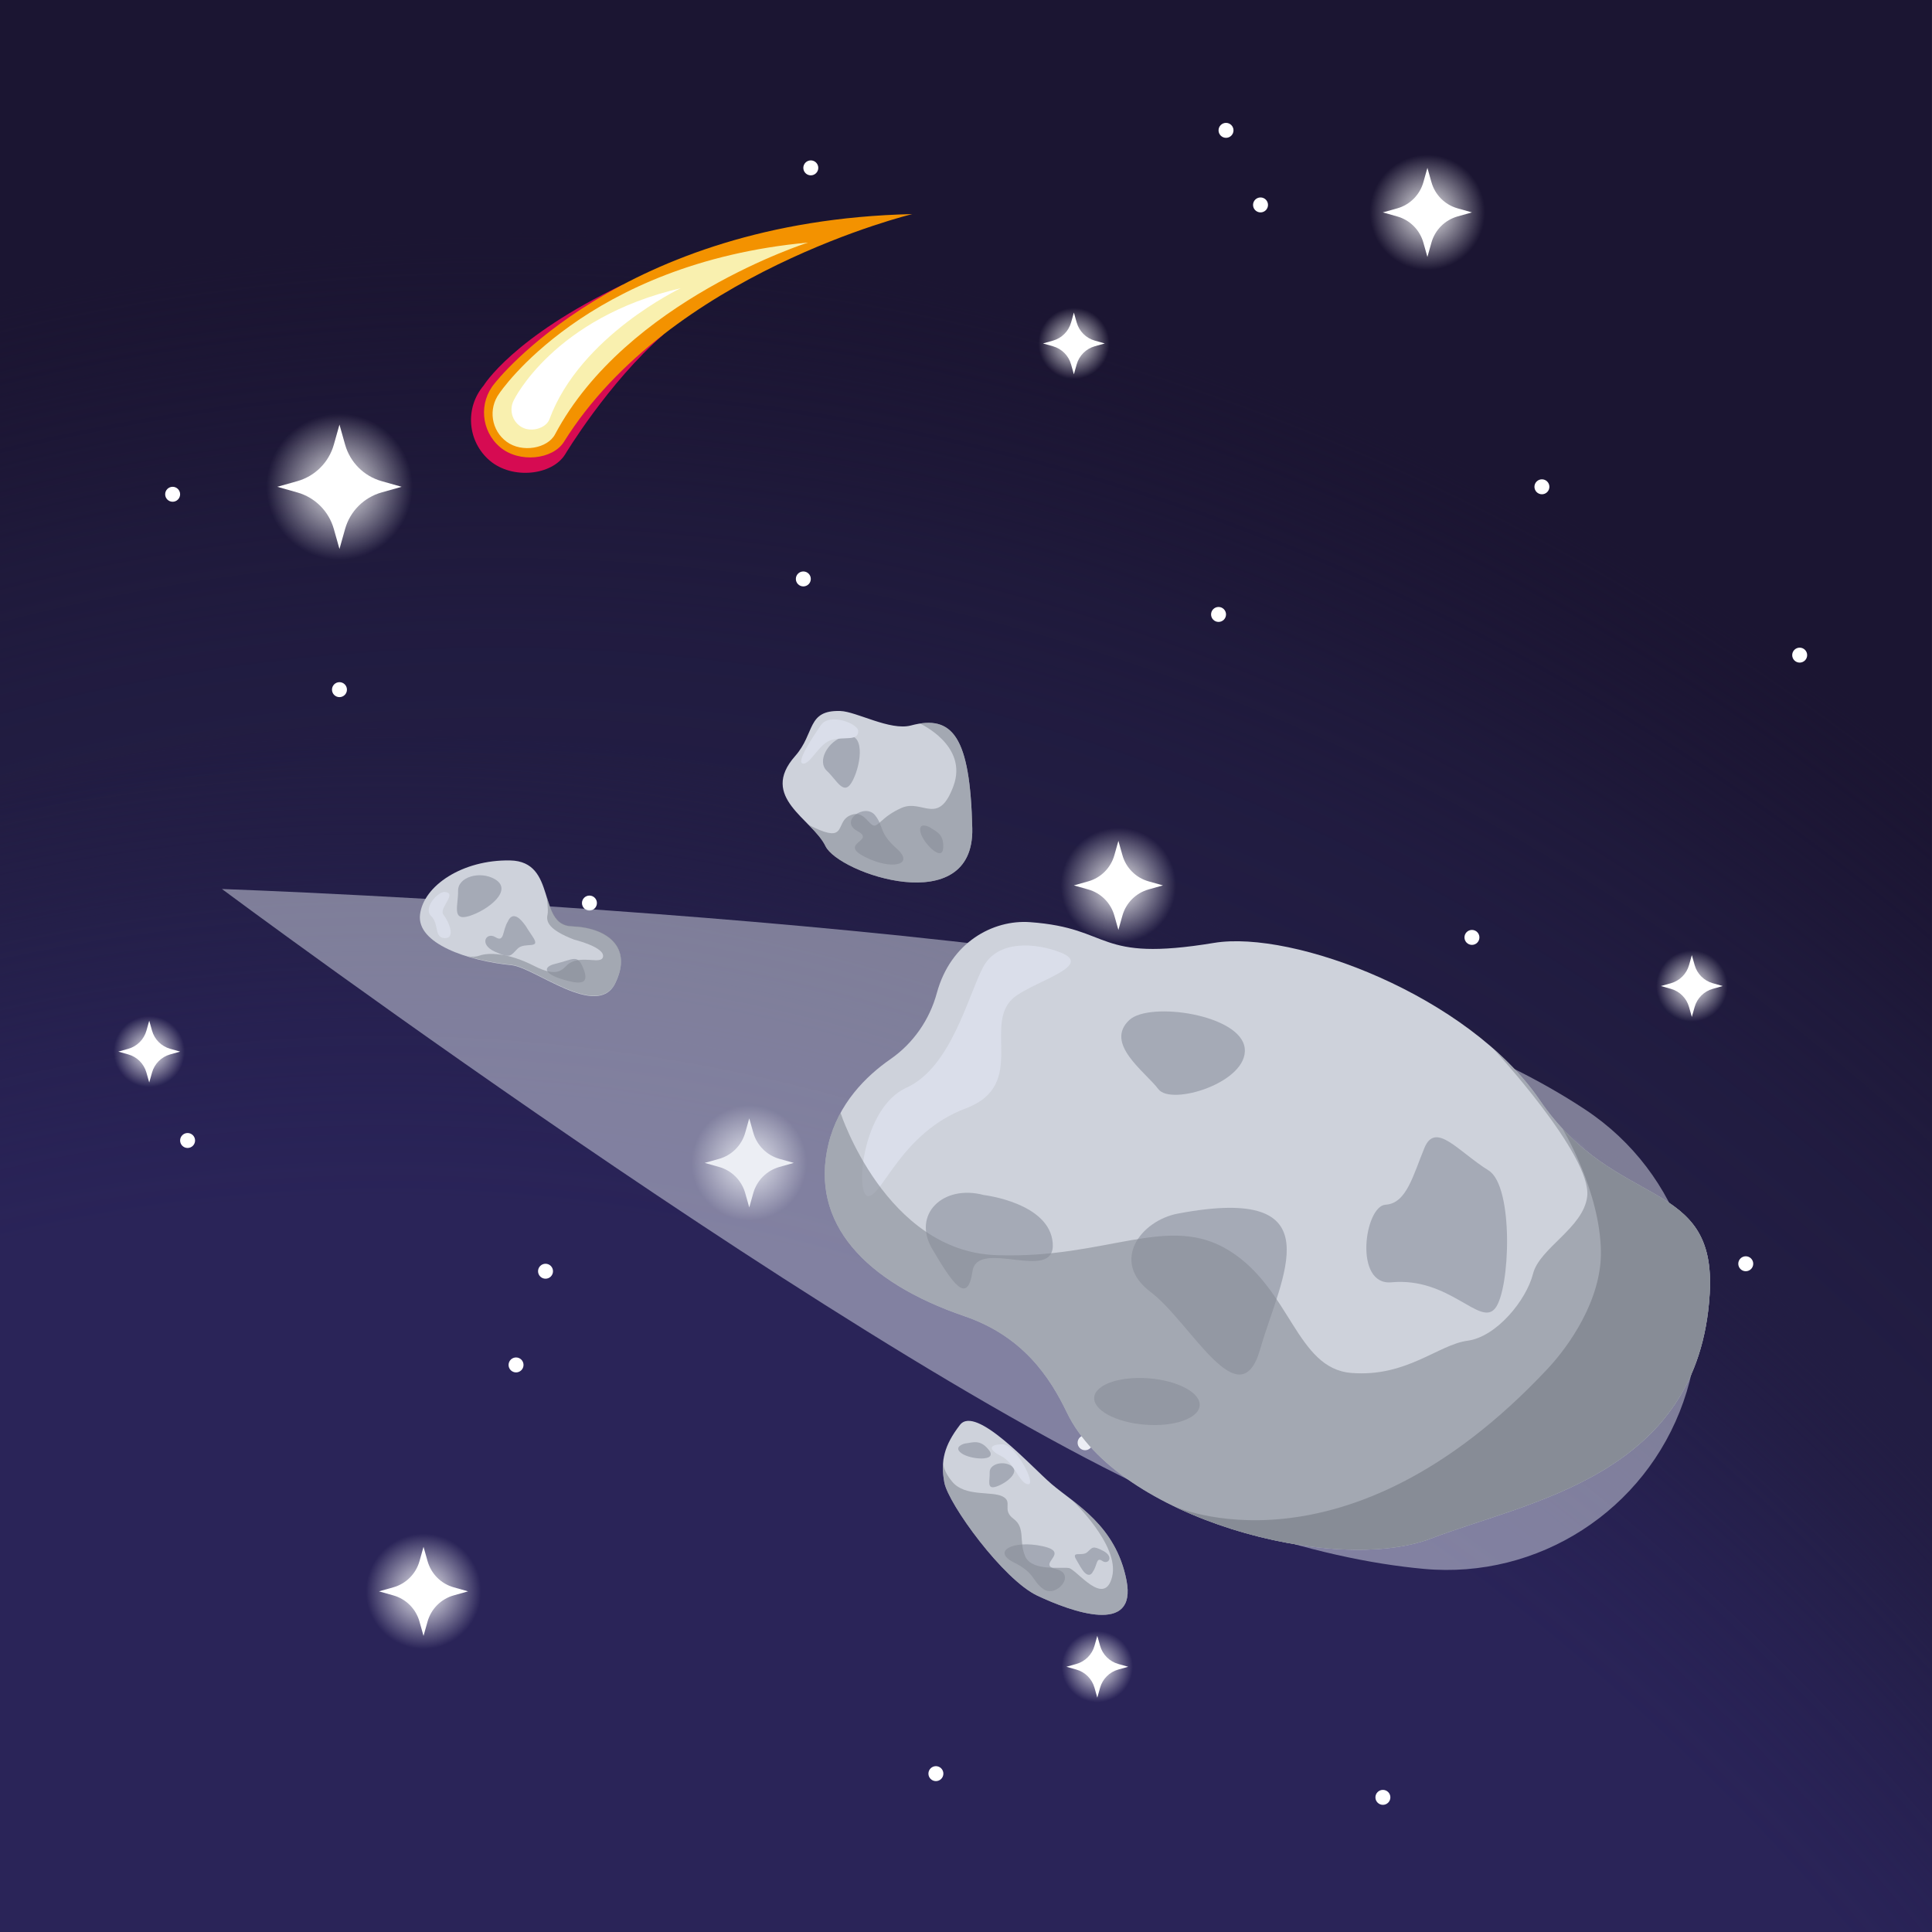 <?xml version="1.0" encoding="UTF-8"?><svg id="Ebene_2" xmlns="http://www.w3.org/2000/svg" xmlns:xlink="http://www.w3.org/1999/xlink" viewBox="0 0 1000.02 1000"><rect x="0" y="0" width="1000.02" height="1000" fill="#808080" stroke="none"/><defs><style>.cls-1{fill:url(#Unbenannter_Verlauf_14-10);}.cls-2{fill:url(#Unbenannter_Verlauf_14-4);}.cls-3{fill:url(#Unbenannter_Verlauf_14-2);}.cls-4{fill:url(#Unbenannter_Verlauf_14-8);}.cls-5{fill:url(#Unbenannter_Verlauf_14-3);}.cls-6{fill:url(#Unbenannter_Verlauf_14-5);}.cls-7{fill:url(#Unbenannter_Verlauf_14-6);}.cls-8{fill:url(#Unbenannter_Verlauf_14-7);}.cls-9{fill:url(#Unbenannter_Verlauf_14-9);}.cls-10{fill:#f9f0af;}.cls-11{fill:#fff;}.cls-12{fill:#f39200;}.cls-13{fill:#ced2db;}.cls-14{fill:#a5aab6;}.cls-15{fill:#d60b52;}.cls-16,.cls-17{fill:#dadeea;}.cls-18{fill:#1b1532;}.cls-19,.cls-20{fill:#878c96;}.cls-21{fill:url(#Unbenannter_Verlauf_295);}.cls-22{fill:url(#Unbenannter_Verlauf_297);}.cls-23{fill:url(#Unbenannter_Verlauf_14);}.cls-20{opacity:.6;}.cls-17{opacity:.5;}</style><radialGradient id="Unbenannter_Verlauf_295" cx="257.45" cy="2118.89" fx="257.45" fy="2118.89" r="1400.42" gradientTransform="translate(0 -786.38) scale(1 1.26)" gradientUnits="userSpaceOnUse"><stop offset=".84" stop-color="#221d43"/><stop offset=".88" stop-color="#211c41" stop-opacity=".94"/><stop offset=".92" stop-color="#201b3e" stop-opacity=".76"/><stop offset=".96" stop-color="#1e1839" stop-opacity=".45"/><stop offset="1" stop-color="#1b1532" stop-opacity=".03"/><stop offset="1" stop-color="#1b1532" stop-opacity="0"/></radialGradient><radialGradient id="Unbenannter_Verlauf_297" cx="199.55" cy="2573.71" fx="199.55" fy="2573.71" r="1359.71" gradientTransform="translate(0 -1325.44) scale(1 1.4)" gradientUnits="userSpaceOnUse"><stop offset=".87" stop-color="#2a2458"/><stop offset=".89" stop-color="#292357" stop-opacity=".95"/><stop offset=".92" stop-color="#282254" stop-opacity=".81"/><stop offset=".95" stop-color="#26214f" stop-opacity=".58"/><stop offset=".98" stop-color="#241e48" stop-opacity=".26"/><stop offset="1" stop-color="#221d43" stop-opacity="0"/></radialGradient><radialGradient id="Unbenannter_Verlauf_14" cx="738.85" cy="109.94" fx="738.85" fy="109.94" r="29.83" gradientUnits="userSpaceOnUse"><stop offset="0" stop-color="#fcea10"/><stop offset="0" stop-color="#fff" stop-opacity=".94"/><stop offset="1" stop-color="#fff" stop-opacity="0"/></radialGradient><radialGradient id="Unbenannter_Verlauf_14-2" cx="578.9" cy="458.29" fx="578.9" fy="458.29" xlink:href="#Unbenannter_Verlauf_14"/><radialGradient id="Unbenannter_Verlauf_14-3" cx="387.82" cy="601.93" fx="387.82" fy="601.93" xlink:href="#Unbenannter_Verlauf_14"/><radialGradient id="Unbenannter_Verlauf_14-4" cx="77.24" cy="544.32" fx="77.24" fy="544.32" r="18.44" xlink:href="#Unbenannter_Verlauf_14"/><radialGradient id="Unbenannter_Verlauf_14-5" cx="555.85" cy="177.77" fx="555.85" fy="177.77" r="18.44" xlink:href="#Unbenannter_Verlauf_14"/><radialGradient id="Unbenannter_Verlauf_14-6" cx="875.72" cy="510.38" fx="875.72" fy="510.38" r="18.44" xlink:href="#Unbenannter_Verlauf_14"/><radialGradient id="Unbenannter_Verlauf_14-7" cx="567.97" cy="862.73" fx="567.97" fy="862.73" r="18.44" xlink:href="#Unbenannter_Verlauf_14"/><radialGradient id="Unbenannter_Verlauf_14-8" cx="219.23" cy="823.7" fx="219.23" fy="823.7" xlink:href="#Unbenannter_Verlauf_14"/><radialGradient id="Unbenannter_Verlauf_14-9" cx="798.11" cy="613.37" fx="798.11" fy="613.37" xlink:href="#Unbenannter_Verlauf_14"/><radialGradient id="Unbenannter_Verlauf_14-10" cx="175.71" cy="251.97" fx="175.71" fy="251.97" r="37.83" xlink:href="#Unbenannter_Verlauf_14"/></defs><g id="design_5"><g><g><rect class="cls-18" x="0" width="1000" height="1000"/><path class="cls-21" d="M1000.01,386.06C811.24,222.92,539.79,120.61,238.11,120.61,156.16,120.61,76.44,128.16,0,142.43V1000H1000.01V386.06Z"/><path class="cls-22" d="M1000.02,746.29c-188.04-224.19-490.23-369.59-830.98-369.59-57.57,0-114.04,4.15-169.04,12.13V1000H1000.01v-253.71Z"/><path class="cls-11" d="M821.15,613.37l-7.43,2.09c-6.56,1.84-11.68,6.97-13.53,13.53l-2.09,7.43-2.1-7.44c-1.85-6.55-6.96-11.67-13.51-13.51l-7.44-2.1,7.43-2.09c6.56-1.84,11.68-6.97,13.53-13.53l2.09-7.43,2.1,7.44c1.85,6.55,6.96,11.67,13.51,13.51l7.44,2.1Z"/><path class="cls-11" d="M601.94,458.29l-7.43,2.09c-6.56,1.84-11.68,6.97-13.53,13.53l-2.09,7.43-2.1-7.44c-1.85-6.55-6.96-11.67-13.51-13.51l-7.44-2.1,7.43-2.09c6.56-1.84,11.68-6.97,13.53-13.53l2.09-7.43,2.1,7.44c1.85,6.55,6.96,11.67,13.51,13.51l7.44,2.1Z"/><path class="cls-11" d="M761.89,109.94l-7.43,2.09c-6.56,1.84-11.68,6.97-13.53,13.53l-2.09,7.43-2.1-7.44c-1.85-6.55-6.96-11.67-13.51-13.51l-7.44-2.1,7.43-2.09c6.56-1.84,11.68-6.97,13.53-13.53l2.09-7.43,2.1,7.44c1.85,6.55,6.96,11.67,13.51,13.51l7.44,2.1Z"/><path class="cls-11" d="M410.87,601.93l-7.43,2.09c-6.56,1.84-11.68,6.97-13.53,13.53l-2.09,7.43-2.1-7.44c-1.85-6.55-6.96-11.67-13.51-13.51l-7.44-2.1,7.43-2.09c6.56-1.84,11.68-6.97,13.53-13.53l2.09-7.43,2.1,7.44c1.85,6.55,6.96,11.67,13.51,13.51l7.44,2.1Z"/><path class="cls-11" d="M242.27,823.7l-7.43,2.09c-6.56,1.84-11.68,6.97-13.53,13.53l-2.09,7.43-2.1-7.44c-1.85-6.55-6.96-11.67-13.51-13.51l-7.44-2.1,7.43-2.09c6.56-1.84,11.68-6.97,13.53-13.53l2.09-7.43,2.1,7.44c1.85,6.55,6.96,11.67,13.51,13.51l7.44,2.1Z"/><path class="cls-11" d="M583.96,862.73l-5.15,1.45c-4.55,1.28-8.11,4.84-9.39,9.39l-1.45,5.15-1.46-5.16c-1.28-4.54-4.83-8.09-9.37-9.37l-5.16-1.46,5.15-1.45c4.55-1.28,8.11-4.84,9.39-9.39l1.45-5.15,1.46,5.16c1.28,4.54,4.83,8.09,9.37,9.37l5.16,1.46Z"/><path class="cls-11" d="M93.23,544.32l-5.15,1.45c-4.55,1.28-8.11,4.84-9.39,9.39l-1.45,5.15-1.46-5.16c-1.28-4.54-4.83-8.09-9.37-9.37l-5.16-1.46,5.15-1.45c4.55-1.28,8.11-4.84,9.39-9.39l1.45-5.15,1.46,5.16c1.28,4.54,4.83,8.09,9.37,9.37l5.16,1.46Z"/><path class="cls-11" d="M891.7,510.38l-5.15,1.45c-4.55,1.28-8.11,4.84-9.39,9.39l-1.45,5.15-1.46-5.16c-1.28-4.54-4.83-8.09-9.37-9.37l-5.16-1.46,5.15-1.45c4.55-1.28,8.11-4.84,9.39-9.39l1.45-5.15,1.46,5.16c1.28,4.54,4.83,8.09,9.37,9.37l5.16,1.46Z"/><path class="cls-11" d="M571.84,177.77l-5.15,1.45c-4.55,1.28-8.11,4.84-9.39,9.39l-1.45,5.15-1.46-5.16c-1.28-4.54-4.83-8.09-9.37-9.37l-5.16-1.46,5.15-1.45c4.55-1.28,8.11-4.84,9.39-9.39l1.45-5.15,1.46,5.16c1.28,4.54,4.83,8.09,9.37,9.37l5.16,1.46Z"/><path class="cls-11" d="M207.89,251.97l-10.37,2.92c-9.16,2.58-16.32,9.73-18.89,18.89l-2.92,10.37-2.93-10.38c-2.58-9.14-9.72-16.29-18.87-18.87l-10.38-2.93,10.37-2.92c9.16-2.58,16.32-9.73,18.89-18.89l2.92-10.37,2.93,10.38c2.58,9.14,9.72,16.29,18.87,18.87l10.38,2.93Z"/><circle class="cls-11" cx="630.73" cy="318.04" r="3.87"/><circle class="cls-11" cx="715.8" cy="930.33" r="3.87"/><circle class="cls-11" cx="731.99" cy="742.92" r="3.87"/><circle class="cls-11" cx="484.43" cy="918.05" r="3.87"/><circle class="cls-11" cx="282.37" cy="658" r="3.87"/><circle class="cls-11" cx="267.11" cy="706.5" r="3.87"/><circle class="cls-11" cx="97.1" cy="590.33" r="3.87"/><circle class="cls-11" cx="89.36" cy="255.84" r="3.87"/><circle class="cls-11" cx="571.84" cy="598.07" r="3.87"/><circle class="cls-11" cx="305.1" cy="467.43" r="3.87"/><circle class="cls-11" cx="263.24" cy="193.76" r="3.87"/><circle class="cls-11" cx="175.71" cy="356.97" r="3.87"/><circle class="cls-11" cx="419.68" cy="86.89" r="3.87"/><circle class="cls-11" cx="561.65" cy="746.78" r="3.87"/><circle class="cls-11" cx="415.81" cy="299.66" r="3.87"/><circle class="cls-11" cx="652.46" cy="106.07" r="3.87"/><circle class="cls-11" cx="634.6" cy="67.47" r="3.87"/><circle class="cls-11" cx="798.11" cy="251.97" r="3.87"/><circle class="cls-11" cx="931.53" cy="339.1" r="3.87"/><circle class="cls-11" cx="761.89" cy="485.21" r="3.87"/><circle class="cls-11" cx="903.62" cy="654.13" r="3.87"/><circle class="cls-23" cx="738.85" cy="109.94" r="29.83"/><circle class="cls-3" cx="578.9" cy="458.29" r="29.83"/><circle class="cls-5" cx="387.82" cy="601.93" r="29.83"/><circle class="cls-2" cx="77.24" cy="544.32" r="18.44"/><circle class="cls-6" cx="555.85" cy="177.77" r="18.44"/><circle class="cls-7" cx="875.72" cy="510.38" r="18.44"/><circle class="cls-8" cx="567.97" cy="862.73" r="18.44"/><circle class="cls-4" cx="219.23" cy="823.7" r="29.83"/><circle class="cls-9" cx="798.11" cy="613.37" r="29.83"/><circle class="cls-1" cx="175.71" cy="251.97" r="37.83"/></g><g><path class="cls-17" d="M114.88,460.16s369.88,275.23,522.73,328.88c39.18,13.75,72.14,20.54,99.49,23.04,59.23,5.4,114.51-30.28,134.21-86.41h0s0,0,0,0c19.7-56.12-1.15-118.53-50.76-151.33-22.91-15.15-52.88-30.44-92.06-44.2-152.85-53.65-613.61-69.99-613.61-69.99Z"/><g><path class="cls-13" d="M797.05,569.5c-36.99-54.11-127.64-88.25-168.68-81.45-61.85,10.24-51.92-7.63-95.26-10.74-19.17-1.37-41.08,10.49-48.19,36.67-3.76,13.86-12.21,26.05-24.01,34.24-12.65,8.78-26.99,22.93-32.08,43.9-9.92,40.92,18.95,71.52,70.44,89.18,30.37,10.41,44.28,31.76,53,49.92,26.24,54.62,138.4,84.38,188.74,65.02,49.96-19.21,138.39-32.24,143.95-126.57,3.59-60.91-48.59-42.64-87.91-100.16Z"/><path class="cls-19" d="M607.28,779.48c44.11,21.43,101.55,29.13,133.73,16.75,49.96-19.21,138.39-32.24,143.95-126.57,3.25-55.02-39.03-45.43-76.21-85.47,0,0,19.48,32.19,19.9,63.63,.33,25.08-16.67,49.01-27.48,60.56-105.2,112.36-193.89,71.11-193.89,71.11Z"/><path class="cls-14" d="M770.52,605.84c-15.81-9.83-27.44-25.63-33.23-11.66-5.79,13.96-9.21,28.76-20.09,29.38-10.88,.62-16.66,42,3.05,40.17,30.03-2.79,45.8,23.18,53.64,13.5,7.84-9.69,9.75-63.22-3.38-71.39Z"/><path class="cls-14" d="M609.76,628.14c-19.45,3.67-35.1,24.85-14.24,40.57,20.86,15.72,46.18,66.57,56.79,29.53s39.64-85.61-42.55-70.09Z"/><path class="cls-14" d="M509.24,618.56c-21.12-5.64-37.28,10.02-26.69,27.95,10.59,17.93,18.2,29.17,20.81,11.59s43.07,6.4,41.55-14.58c-1.52-20.97-35.67-24.96-35.67-24.96Z"/><path class="cls-14" d="M584.59,527.94c10.46-9.72,57.85-2.8,59.7,14.73s-38.06,29.96-44.72,21.07c-6.65-8.89-28.17-23.55-14.98-35.81Z"/><ellipse class="cls-14" cx="593.63" cy="725.37" rx="12.04" ry="27.38" transform="translate(-175.39 1261.26) rotate(-85.57)"/><path class="cls-16" d="M548.88,492.98c-12.75-4.97-32.31-6.68-39.96,7.52-7.65,14.2-16.47,51.98-39.7,62.48-23.24,10.5-26.88,56.32-19.72,56.17,7.16-.15,17.29-33.03,50.34-45.42s7.4-44.94,26.03-58.21c11.69-8.33,40.21-15.83,23.02-22.54Z"/><path class="cls-20" d="M772.6,542.47c9.47,8.29,17.82,17.34,24.44,27.03,39.32,57.52,91.51,39.25,87.91,100.16-5.56,94.33-94,107.36-143.95,126.57-50.34,19.36-162.5-10.4-188.74-65.02-8.72-18.16-22.64-39.5-53-49.92-51.49-17.66-80.37-48.25-70.44-89.18,1.43-5.89,3.59-11.25,6.24-16.1,0,0,23.33,71.58,80.58,73.67,57.25,2.1,89.05-22.06,120.76-2.26,31.71,19.79,34.58,60.98,63.11,63.23,28.53,2.26,44.92-14.65,60.06-16.67s30.51-21.13,33.91-34.6c3.4-13.47,26.12-23.74,28.07-40.1,2.53-21.23-48.95-76.83-48.95-76.83Z"/></g><path class="cls-13" d="M471.5,375.51c-10.75,2.87-28.19-7.23-36.54-7.49-17.5-.54-12.91,11.46-23.4,23.34-18.87,21.36,8.88,32.46,15.73,46.62,6.85,14.16,77.07,38.22,75.97-9.27-1.1-47.48-10.18-58.96-31.75-53.2Z"/><path class="cls-13" d="M544.24,768.1c-10.55-9.02-39.22-41.16-47.39-30.52s-10.1,18.67-8.05,29.76,30.45,50.29,48.19,58.62,51.64,20.62,46.1-7.95c-5.55-28.57-26.72-39.54-38.85-49.91Z"/><path class="cls-13" d="M264.76,499.59c12.03,1.2,44.43,28.2,53.68,9.39,9.25-18.81-4.32-28.84-22.51-29.47-18.19-.63-7.3-33.7-31.91-34.14-24.61-.44-44.84,13.05-46.62,28.06s24.76,23.91,47.35,26.16Z"/><path class="cls-14" d="M436.99,381.18c-8.5,2.35-14.3,12.88-8.94,17.87,5.36,4.99,8.93,13.8,13.45,4.72,4.52-9.08,6.31-25.58-4.51-22.59Z"/><path class="cls-14" d="M522.99,758.44c-4.38-2.42-10.92-.45-10.72,3.71,.19,4.15-1.85,9.15,3.59,7.26s12.72-7.88,7.14-10.96Z"/><path class="cls-14" d="M256.15,455.07c-7.62-4.45-19.2-1.25-19.04,6.07,.17,7.32-3.65,16.03,6.01,12.93,9.65-3.1,22.72-13.34,13.03-19Z"/><path class="cls-14" d="M539.98,822.47c6.72,4.94,17.42-7.76,6.68-10.27-10.74-2.51,8.23-8.59-7.07-11.89-15.3-3.3-26.28,2.67-14.94,8.34,11.33,5.67,9.36,9.44,15.33,13.83Z"/><path class="cls-14" d="M452.95,421.99c-5.22-6.51-18.83,3.01-9.1,8.21,9.73,5.19-10.17,6.18,3.77,13.31,13.94,7.12,26.08,4.19,16.58-4.21-9.49-8.4-6.62-11.53-11.25-17.31Z"/><path class="cls-14" d="M287.32,498.91c-6.22,1.51-6.18,4.94,3.85,8.02s13.89,2.21,10.83-5.53c-3.06-7.74-4.96-4.85-14.68-2.49Z"/><path class="cls-14" d="M560.16,812.44c3.79,5.48,5.6,.94,5.6,.94,2.21-3.06,1.59-7.68,4.76-5.45s6.25-2.18,.55-5.16-5.6-1.71-8.31,.66-8.58-.97-5.59,4.01c2.99,4.99,1.67,3.08,2.99,4.99Z"/><path class="cls-14" d="M271.03,477.85c-5.86-7.58-8.12-.93-8.12-.93-2.94,4.57-1.69,11.15-6.43,8.19s-8.82,3.61-.39,7.45c8.42,3.85,8.18,2.02,11.89-1.58,3.71-3.61,12.4,.74,7.72-6.19s-2.63-4.3-4.67-6.94Z"/><path class="cls-14" d="M499.39,747.19c4.16-.47,7.98-2.47,12.55,3.47,4.58,5.94-9.73,4.92-14.31,1.53s1.76-5.01,1.76-5.01Z"/><path class="cls-14" d="M481.05,428.08c3.44,2.39,7.63,3.4,7.15,10.89-.48,7.49-10.56-2.71-11.77-8.29-1.21-5.57,4.62-2.6,4.62-2.6Z"/><path class="cls-20" d="M488.49,754.57c-.71,4-.55,8.11,.31,12.77,2.06,11.09,30.45,50.29,48.19,58.62s51.64,20.62,46.1-7.95c-4.16-21.43-17.11-32.96-28.44-41.76,0,0,24.99,23.4,21.02,39.78-3.97,16.38-18.42-3.75-22.43-4.4s-19.17,1.8-22.59-6.07c-3.42-7.86,.31-14.7-6.03-19.41s-.05-8.72-5.7-11.59c-5.66-2.87-19.43,.29-26-7.57-6.57-7.86-4.42-12.42-4.42-12.42Z"/><path class="cls-20" d="M418.38,426.8c3.61,3.68,7.03,7.31,8.9,11.18,6.85,14.16,77.07,38.22,75.97-9.27-1.02-43.93-8.87-57.04-27.11-54.2,0,0,25.13,11.3,17.37,32.35-7.76,21.05-16.02,6.62-26.77,11.28s-12.41,10.74-15.21,8.87c-2.8-1.87-5.1-7.34-10.97-5.18-5.87,2.16-4.45,7.99-8.41,9.27s-13.78-4.29-13.78-4.29Z"/><path class="cls-20" d="M240.73,494.53c7.57,2.45,16.08,4.08,24.09,4.88,12.03,1.2,44.43,28.2,53.68,9.39s-4.32-28.84-22.51-29.47c-8.52-.29-10.66-7.71-13.06-15.55,0,0,1.01,7.38,.51,9.46-.92,3.79,.45,8.01,13.76,13.12,0,0,16.64,4.06,14.84,9.21-1.25,3.55-10.52-1.03-17.08,2.89-3.7,2.21-4.84,8.5-18.65,1.43-13.81-7.07-23.95-6.72-27.87-5.32-4.1,1.46-7.72-.04-7.72-.04Z"/><path class="cls-16" d="M444.24,378.46c.06-3.86-14.79-9.75-19.36-3.08s-13.07,19.52-9.19,19.86,8.27-10.5,14.79-12.28,13.68,.8,13.76-4.5Z"/><path class="cls-16" d="M230.19,461.68c-3.43-.29-11.35,8.28-7.04,12.46s1.37,11.29,7.09,11.45,2.12-8.58-.66-12.04c-2.78-3.46,7.56-11.28,.61-11.86Z"/><path class="cls-16" d="M532.08,768.26c4.7,.55-6.4-20.73-13.22-20.67-6.82,.06-7.62,2.61-.67,6.07,6.96,3.46,9.36,14.07,13.88,14.6Z"/></g><g><path class="cls-15" d="M343.49,173.07c-28.88,25.24-51.01,62.18-51.01,62.18-6.74,10.8-27.28,13.07-38.92,3.21s-13.07-27.28-3.21-38.92c0,0,15.04-25.03,71.94-52.18l21.2,25.7Z"/><path class="cls-12" d="M291.89,228.71c-5.73,9.18-23.19,11.11-33.07,2.73s-11.11-23.19-2.73-33.07c0,0,64.68-84.15,216.11-87.56,0,0-125.71,30.41-180.31,117.9Z"/><path class="cls-10" d="M287.28,224.84c-3.87,7.29-17.05,9.68-25.02,3.83s-9.68-17.05-3.83-25.02c0,0,44.75-67.47,159.81-78.1,0,0-94.05,29.81-130.96,99.29Z"/><path class="cls-11" d="M284.4,216.99c-1.66,4.52-9.11,6.95-14.18,4.2s-6.95-9.11-4.2-14.18c0,0,20.58-42.59,86.35-57.84,0,0-52.09,24.69-67.97,67.83Z"/></g></g></g></svg>